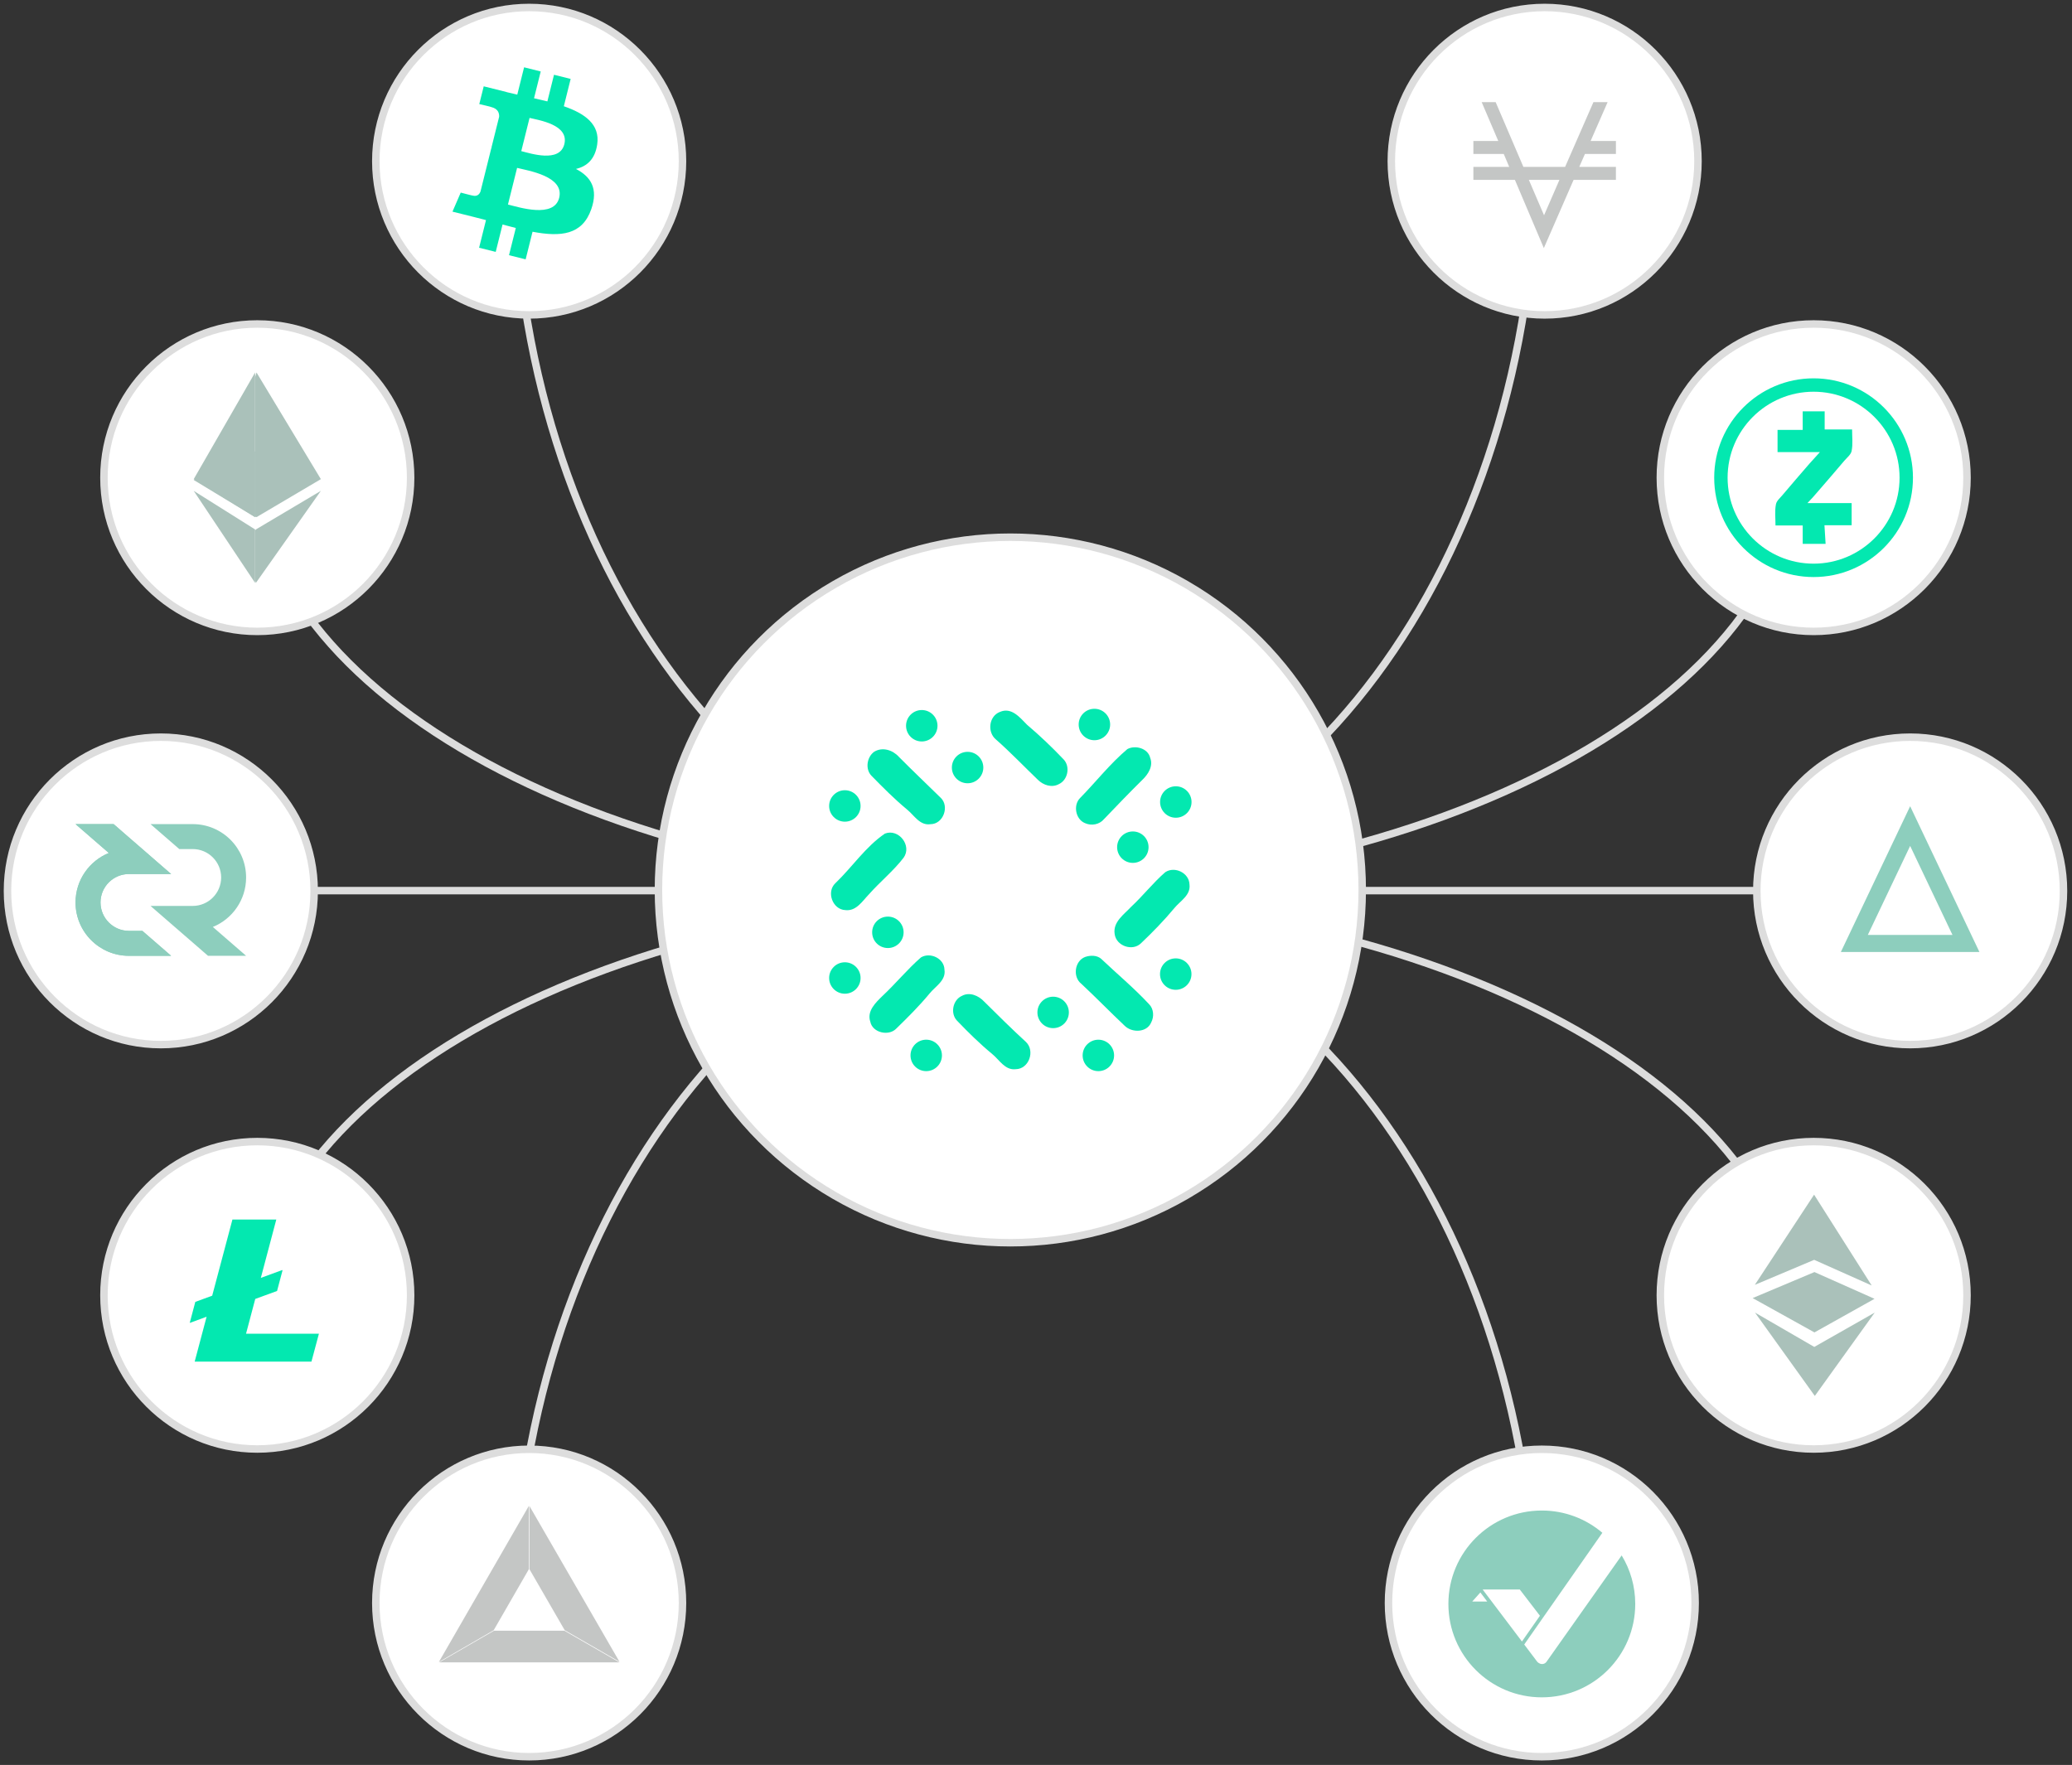 <svg version="1.1" id="Layer_1" xmlns="http://www.w3.org/2000/svg" xmlns:xlink="http://www.w3.org/1999/xlink" x="0px" y="0px" width="277px" height="236px" viewBox="0 0 277 236" enable-background="new 0 0 277 236" xml:space="preserve">
<rect x="0" y="0" width="277" height="236" fill="#333333" stroke="none"/>
<path id="Oval-11" fill="none" stroke="#DDDDDD" d="M141.736,119.676c-40.359,0-73.077,43.946-73.077,98.156"/>
<path id="Oval-11_1_" fill="none" stroke="#DDDDDD" d="M141.049,119.676c-59.315,0-107.4,26.052-107.4,58.188"/>
<path id="Oval-11_2_" fill="none" stroke="#DDDDDD" d="M141.736,119.088c-40.359,0-73.077-43.946-73.077-98.157"/>
<path id="Oval-11_3_" fill="none" stroke="#DDDDDD" d="M141.049,119.088c-59.315,0-107.4-26.052-107.4-58.189"/>
<ellipse id="Oval-Copy-5" fill="#FFFFFF" stroke="#DDDDDD" cx="34.396" cy="63.874" rx="20.5" ry="20.554"/>
<ellipse id="Oval-Copy-6" fill="#FFFFFF" stroke="#DDDDDD" cx="34.396" cy="173.198" rx="20.5" ry="20.554"/>
<ellipse id="Oval-Copy-7" fill="#FFFFFF" stroke="#DDDDDD" cx="70.741" cy="214.342" rx="20.5" ry="20.555"/>
<ellipse id="Oval-Copy-8" fill="#FFFFFF" stroke="#DDDDDD" cx="70.741" cy="21.554" rx="20.5" ry="20.554"/>
<path id="Line-5" fill="#FFFFFF" stroke="#DDDDDD" d="M141.361,119.088H19.689"/>
<ellipse id="Oval-Copy-4" fill="#FFFFFF" stroke="#DDDDDD" cx="21.5" cy="119.124" rx="20.5" ry="20.554"/>
<path id="Oval-11_4_" fill="none" stroke="#DDDDDD" d="M132.264,119.676c40.359,0,73.076,43.946,73.076,98.156"/>
<path id="Oval-11_5_" fill="none" stroke="#DDDDDD" d="M132.951,119.676c59.316,0,107.401,26.052,107.401,58.188"/>
<path id="Oval-11_6_" fill="none" stroke="#DDDDDD" d="M132.264,119.088c40.359,0,73.076-43.946,73.076-98.157"/>
<path id="Oval-11_7_" fill="none" stroke="#DDDDDD" d="M132.951,119.088c59.316,0,107.401-26.052,107.401-58.189"/>
<ellipse id="Oval-Copy-5_1_" fill="#FFFFFF" stroke="#DDDDDD" cx="242.465" cy="63.874" rx="20.5" ry="20.554"/>
<ellipse id="Oval-Copy-6_1_" fill="#FFFFFF" stroke="#DDDDDD" cx="242.465" cy="173.198" rx="20.5" ry="20.554"/>
<ellipse id="Oval-Copy-7_1_" fill="#FFFFFF" stroke="#DDDDDD" cx="206.121" cy="214.342" rx="20.5" ry="20.555"/>
<ellipse id="Oval-Copy-8_1_" fill="#FFFFFF" stroke="#DDDDDD" cx="206.5" cy="21.554" rx="20.5" ry="20.554"/>
<path id="Line-5_1_" fill="#FFFFFF" stroke="#DDDDDD" d="M132.638,119.088h121.672"/>
<ellipse id="Oval-Copy-22" fill="#FFFFFF" stroke="#DDDDDD" cx="135.069" cy="119" rx="47.043" ry="47.17"/>
<ellipse id="Oval-Copy-4_1_" fill="#FFFFFF" stroke="#DDDDDD" cx="255.362" cy="119.124" rx="20.5" ry="20.554"/>
<path id="Shape-Copy-4" fill="#03E8B0" d="M79.838,19.324c0.404-2.698-1.651-4.149-4.46-5.117l0.911-3.655l-2.225-0.554
	l-0.887,3.559c-0.585-0.146-1.186-0.283-1.783-0.419l0.894-3.582L70.065,9l-0.912,3.654c-0.484-0.11-0.959-0.219-1.42-0.334
	l0.002-0.011l-3.068-0.766l-0.592,2.376c0,0,1.65,0.378,1.616,0.401c0.901,0.225,1.064,0.821,1.037,1.294l-1.038,4.164
	c0.063,0.016,0.143,0.039,0.231,0.074c-0.074-0.018-0.153-0.039-0.235-0.058l-1.455,5.833c-0.11,0.274-0.39,0.685-1.02,0.529
	c0.022,0.032-1.617-0.404-1.617-0.404l-1.104,2.547l2.895,0.722c0.539,0.135,1.067,0.276,1.586,0.409l-0.921,3.697l2.222,0.554
	l0.912-3.658c0.607,0.165,1.196,0.317,1.773,0.46l-0.909,3.641l2.225,0.554l0.921-3.69c3.794,0.718,6.646,0.428,7.848-3.003
	c0.967-2.763-0.048-4.357-2.044-5.396C78.451,22.255,79.546,21.299,79.838,19.324z M74.755,26.452
	c-0.688,2.763-5.339,1.269-6.848,0.895l1.222-4.898C70.637,22.825,75.474,23.571,74.755,26.452z M75.443,19.284
	c-0.627,2.513-4.499,1.236-5.755,0.923l1.107-4.442C72.051,16.078,76.096,16.662,75.443,19.284z"/>
<g id="ether" transform="translate(26, 48)">
	<polygon id="Shape" fill="#AAC1BA" points="8.292,1.805 8.104,2.443 8.104,20.962 8.292,21.149 16.896,16.068 	"/>
	<polygon id="Shape_1_" fill="#AAC1BA" points="8.104,1.805 -0.104,16.068 8.104,21.149 8.104,12.161 	"/>
	<polygon id="Shape_2_" fill="#AAC1BA" points="8.21,22.793 8.104,22.924 8.104,29.628 8.21,29.943 16.896,17.632 	"/>
	<polygon id="Shape_3_" fill="#AAC1BA" points="8.104,29.943 8.104,22.793 -0.104,17.632 	"/>
	<polygon id="Shape_4_" fill="#AAC1BA" points="8.104,21.149 16.31,16.179 8.104,12.356 	"/>
	<polygon id="Shape_5_" fill="#AAC1BA" points="-0.104,16.179 8.104,21.149 8.104,12.356 	"/>
</g>
<g id="litecoin" transform="translate(24, 162)">
	<polyline id="Shape_7_" fill="#03E8B0" points="8.892,16.334 10.124,11.687 13.04,10.619 13.765,7.889 13.74,7.82 10.87,8.871 
		12.938,1.068 7.073,1.068 4.368,11.251 2.11,12.078 1.364,14.893 3.62,14.066 2.026,20.068 17.636,20.068 18.636,16.334 
		8.892,16.334 	"/>
</g>
<g>
	<path id="XMLID_152_" fill="#8DCEBD" d="M20.123,121.134h5.641c2.096,0,3.801-1.706,3.801-3.802s-1.705-3.801-3.801-3.801h-1.797
		l-3.844-3.336h5.641c3.942,0,7.137,3.196,7.137,7.138c0,2.99-1.839,5.552-4.448,6.613l4.448,3.86h-5.09L20.123,121.134z"/>
	<path id="XMLID_146_" fill="#8DCEBD" d="M22.877,116.869h-5.64c-2.096,0-3.801,1.705-3.801,3.8s1.706,3.802,3.801,3.802h1.797
		l3.844,3.335h-5.641c-3.942,0-7.138-3.195-7.138-7.137c0-2.99,1.84-5.551,4.449-6.613l-4.448-3.861h5.09L22.877,116.869z"/>
	<path id="XMLID_139_" fill="#8DCEBD" d="M22.877,116.869h-5.64c-2.096,0-3.801,1.705-3.801,3.8s1.706,3.802,3.801,3.802h1.797
		l3.844,3.335h-5.641c-3.942,0-7.138-3.195-7.138-7.137c0-2.99,1.84-5.551,4.449-6.613l-4.448-3.861h5.09L22.877,116.869z"/>
</g>
<path fill="#8DCEBD" d="M216.796,207.978l-10.052,14.23c0,0-0.194,0.297-0.588,0.297c-0.395,0-0.652-0.314-0.652-0.314l-1.734-2.299
	l10.444-14.938c-2.18-1.855-5.006-2.977-8.093-2.977c-6.898,0-12.49,5.592-12.49,12.49s5.592,12.49,12.49,12.49
	s12.49-5.592,12.49-12.49C218.611,212.091,217.947,209.87,216.796,207.978z M196.817,214.15l1.089-1.218l0.919,1.218H196.817z
	 M198.232,212.566l0.025-0.027h4.92l2.693,3.508l-2.405,3.441L198.232,212.566z"/>
<g>
	<path fill="#AAC1BA" d="M234.599,171.801l7.934-3.344l7.689,3.43l-7.701-12.146L234.599,171.801z M234.623,175.512l7.922,4.589
		l8.08-4.589l-8.008,11.144L234.623,175.512z"/>
	<path fill="#AAC1BA" d="M242.568,170.092l-8.262,3.479l8.262,4.59l8.032-4.493L242.568,170.092z"/>
</g>
<g>
	<polygon fill="#C4C6C5" points="75.458,218.05 66.035,218.05 58.719,222.277 82.799,222.277 	"/>
	<polygon fill="#C4C6C5" points="70.781,209.822 75.494,217.98 82.816,222.2 70.769,201.35 	"/>
	<polygon fill="#C4C6C5" points="65.996,217.988 70.702,209.824 70.693,201.374 58.667,222.236 	"/>
</g>
<path fill="#C4C6C5" d="M198.081,13.656l2.22,5.197h-3.329v1.732h4.061l0.73,1.732h-4.791v1.732h5.549l3.871,9.123l3.979-9.123
	h5.657v-1.732h-4.899l0.758-1.732h4.142v-1.732h-3.384l2.274-5.197h-1.896l-3.789,8.662h-5.575l-3.709-8.662H198.081z
	 M204.389,24.051h4.087l-2.057,4.737L204.389,24.051z"/>
<path fill="#8DCEBD" d="M255.362,113.11l5.661,11.904h-11.32L255.362,113.11 M255.362,107.803l-9.264,19.492h18.527L255.362,107.803
	z"/>
<g>
	<g>
		<path id="path30_1_" fill="#03E8B0" d="M133.673,95.194c1.563-0.68,2.677,0.759,3.638,1.722
			c1.722,1.461,3.356,3.019,4.908,4.655c0.889,0.971,0.531,2.746-0.68,3.286c-0.932,0.507-2.066,0.126-2.779-0.58
			c-1.871-1.796-3.661-3.676-5.604-5.389C131.95,97.903,132.195,95.762,133.673,95.194"/>
		<path id="path32_1_" fill="#03E8B0" d="M150.715,100.163c1.058-0.57,2.751-0.108,3.046,1.156
			c0.447,1.12-0.272,2.229-1.062,2.976c-1.731,1.708-3.416,3.467-5.101,5.224c-0.612,0.741-1.692,0.94-2.561,0.539
			c-1.254-0.519-1.591-2.4-0.646-3.35C146.518,104.543,148.391,102.123,150.715,100.163"/>
		<path id="path34_1_" fill="#03E8B0" d="M116.879,100.511c1.102-0.664,2.466-0.224,3.282,0.682
			c1.833,1.852,3.727,3.642,5.583,5.465c1.229,1.136,0.373,3.538-1.341,3.546c-1.435,0.22-2.194-1.199-3.153-1.972
			c-1.684-1.395-3.224-2.946-4.749-4.507C115.636,102.835,115.894,101.203,116.879,100.511"/>
		<path id="path36_1_" fill="#03E8B0" d="M118.301,111.462c1.85-0.714,3.654,1.616,2.5,3.225
			c-1.366,1.777-3.141,3.207-4.628,4.887c-0.878,0.905-1.698,2.294-3.161,2.118c-1.714-0.067-2.573-2.448-1.327-3.604
			C113.934,115.937,115.721,113.213,118.301,111.462"/>
		<path id="path38_1_" fill="#03E8B0" d="M155.789,116.617c1.271-0.831,3.19,0.112,3.23,1.645
			c0.188,1.443-1.24,2.2-2.028,3.169c-1.387,1.67-2.907,3.225-4.479,4.719c-1.146,1.085-3.288,0.325-3.494-1.244
			c-0.268-1.625,1.253-2.631,2.214-3.668C152.82,119.764,154.16,118.025,155.789,116.617"/>
		<path id="path40_1_" fill="#03E8B0" d="M123.125,128.015c1.233-0.737,3.109,0.138,3.137,1.638
			c0.23,1.447-1.2,2.215-1.984,3.184c-1.381,1.673-2.921,3.204-4.478,4.719c-1.01,1.024-3.164,0.529-3.451-0.936
			c-0.489-1.416,0.713-2.558,1.628-3.449C119.753,131.51,121.296,129.61,123.125,128.015"/>
		<path id="path42_1_" fill="#03E8B0" d="M145.073,127.955c0.684-0.231,1.554-0.25,2.13,0.244
			c2.141,2.029,4.414,3.919,6.427,6.089c0.62,0.629,0.673,1.685,0.263,2.438c-0.58,1.364-2.573,1.396-3.54,0.432
			c-1.952-1.84-3.826-3.775-5.79-5.607C143.377,130.626,143.656,128.492,145.073,127.955"/>
		<path id="path44_1_" fill="#03E8B0" d="M128.604,133.155c1.018-0.551,2.214-0.028,2.944,0.748
			c1.845,1.83,3.691,3.662,5.605,5.416c1.26,1.197,0.408,3.63-1.368,3.646c-1.433,0.169-2.18-1.253-3.141-2.031
			c-1.674-1.384-3.225-2.913-4.725-4.48C127.016,135.486,127.383,133.689,128.604,133.155"/>
		<path id="path46_1_" fill="#03E8B0" d="M125.331,97.042c0,1.16-0.94,2.101-2.101,2.101
			c-1.161,0-2.102-0.941-2.102-2.101s0.941-2.101,2.102-2.101C124.39,94.941,125.331,95.882,125.331,97.042"/>
		<path id="path48_1_" fill="#03E8B0" d="M131.457,102.632c0,1.16-0.942,2.101-2.101,2.101
			c-1.161,0-2.103-0.94-2.103-2.101s0.941-2.101,2.103-2.101C130.515,100.531,131.457,101.472,131.457,102.632"/>
		<path id="path50_1_" fill="#03E8B0" d="M115.048,107.766c0,1.16-0.94,2.103-2.101,2.103
			c-1.159,0-2.102-0.943-2.102-2.103c0-1.158,0.942-2.101,2.102-2.101C114.107,105.665,115.048,106.607,115.048,107.766"/>
		<path id="path52_1_" fill="#03E8B0" d="M148.411,96.875c0,1.16-0.944,2.103-2.103,2.103
			c-1.161,0-2.103-0.942-2.103-2.103c0-1.161,0.941-2.101,2.103-2.101C147.467,94.774,148.411,95.715,148.411,96.875"/>
		<path id="path54_1_" fill="#03E8B0" d="M159.294,107.239c0,1.162-0.942,2.103-2.103,2.103
			s-2.102-0.94-2.102-2.103c0-1.16,0.941-2.101,2.102-2.101S159.294,106.079,159.294,107.239"/>
		<path id="path56_1_" fill="#03E8B0" d="M153.547,113.278c0,1.16-0.938,2.101-2.1,2.101
			s-2.102-0.941-2.102-2.101s0.94-2.101,2.102-2.101S153.547,112.118,153.547,113.278"/>
		<path id="path58_1_" fill="#03E8B0" d="M159.284,130.249c0,1.162-0.942,2.101-2.104,2.101
			s-2.102-0.938-2.102-2.101c0-1.16,0.94-2.102,2.102-2.102S159.284,129.089,159.284,130.249"/>
		<path id="path60_1_" fill="#03E8B0" d="M142.893,135.372c0,1.163-0.939,2.105-2.101,2.105
			c-1.159,0-2.103-0.942-2.103-2.105c0-1.157,0.943-2.101,2.103-2.101C141.953,133.271,142.893,134.215,142.893,135.372"/>
		<path id="path62_1_" fill="#03E8B0" d="M148.939,141.123c0,1.161-0.939,2.103-2.102,2.103
			c-1.161,0-2.102-0.941-2.102-2.103c0-1.16,0.94-2.101,2.102-2.101C148,139.022,148.939,139.963,148.939,141.123"/>
		<path id="path64_1_" fill="#03E8B0" d="M125.925,141.123c0,1.161-0.943,2.103-2.101,2.103
			c-1.163,0-2.101-0.941-2.101-2.103c0-1.16,0.938-2.103,2.101-2.103C124.982,139.021,125.925,139.963,125.925,141.123"/>
		<path id="path66_1_" fill="#03E8B0" d="M120.8,124.663c0,1.162-0.94,2.102-2.102,2.102
			s-2.102-0.939-2.102-2.102c0-1.16,0.94-2.101,2.102-2.101S120.8,123.503,120.8,124.663"/>
		<path id="path68_1_" fill="#03E8B0" d="M115.048,130.77c0,1.161-0.94,2.103-2.101,2.103
			c-1.159,0-2.102-0.941-2.102-2.103c0-1.159,0.942-2.1,2.102-2.1C114.107,128.67,115.048,129.61,115.048,130.77"/>
	</g>
</g>
<g>
	<path fill="#03E8B0" d="M242.453,77.159c-7.326,0-13.286-5.959-13.286-13.285c0-7.326,5.96-13.286,13.286-13.286
		s13.286,5.96,13.286,13.286C255.739,71.2,249.777,77.159,242.453,77.159L242.453,77.159z M242.453,52.378
		c-6.339,0-11.495,5.158-11.495,11.496c0,6.339,5.156,11.495,11.495,11.495s11.495-5.156,11.495-11.495
		C253.948,57.536,248.792,52.378,242.453,52.378L242.453,52.378z"/>
	<path fill="#03E8B0" d="M241.636,67.267h5.906v2.968h-3.635c0.061,0.849,0.09,1.637,0.152,2.484h-3.061v-2.453h-3.636
		c0-0.97-0.121-1.938,0.061-2.848c0.093-0.484,0.637-0.909,0.97-1.333c1.151-1.363,2.303-2.696,3.483-4.059
		c0.454-0.514,0.909-0.999,1.424-1.575h-5.665v-2.969h3.363v-2.484h2.938v2.423h3.665c0,1,0.122,1.97-0.061,2.878
		c-0.09,0.485-0.637,0.909-0.999,1.333c-1.151,1.362-2.303,2.696-3.484,4.059C242.605,66.237,242.151,66.722,241.636,67.267
		L241.636,67.267z"/>
</g>
</svg>

